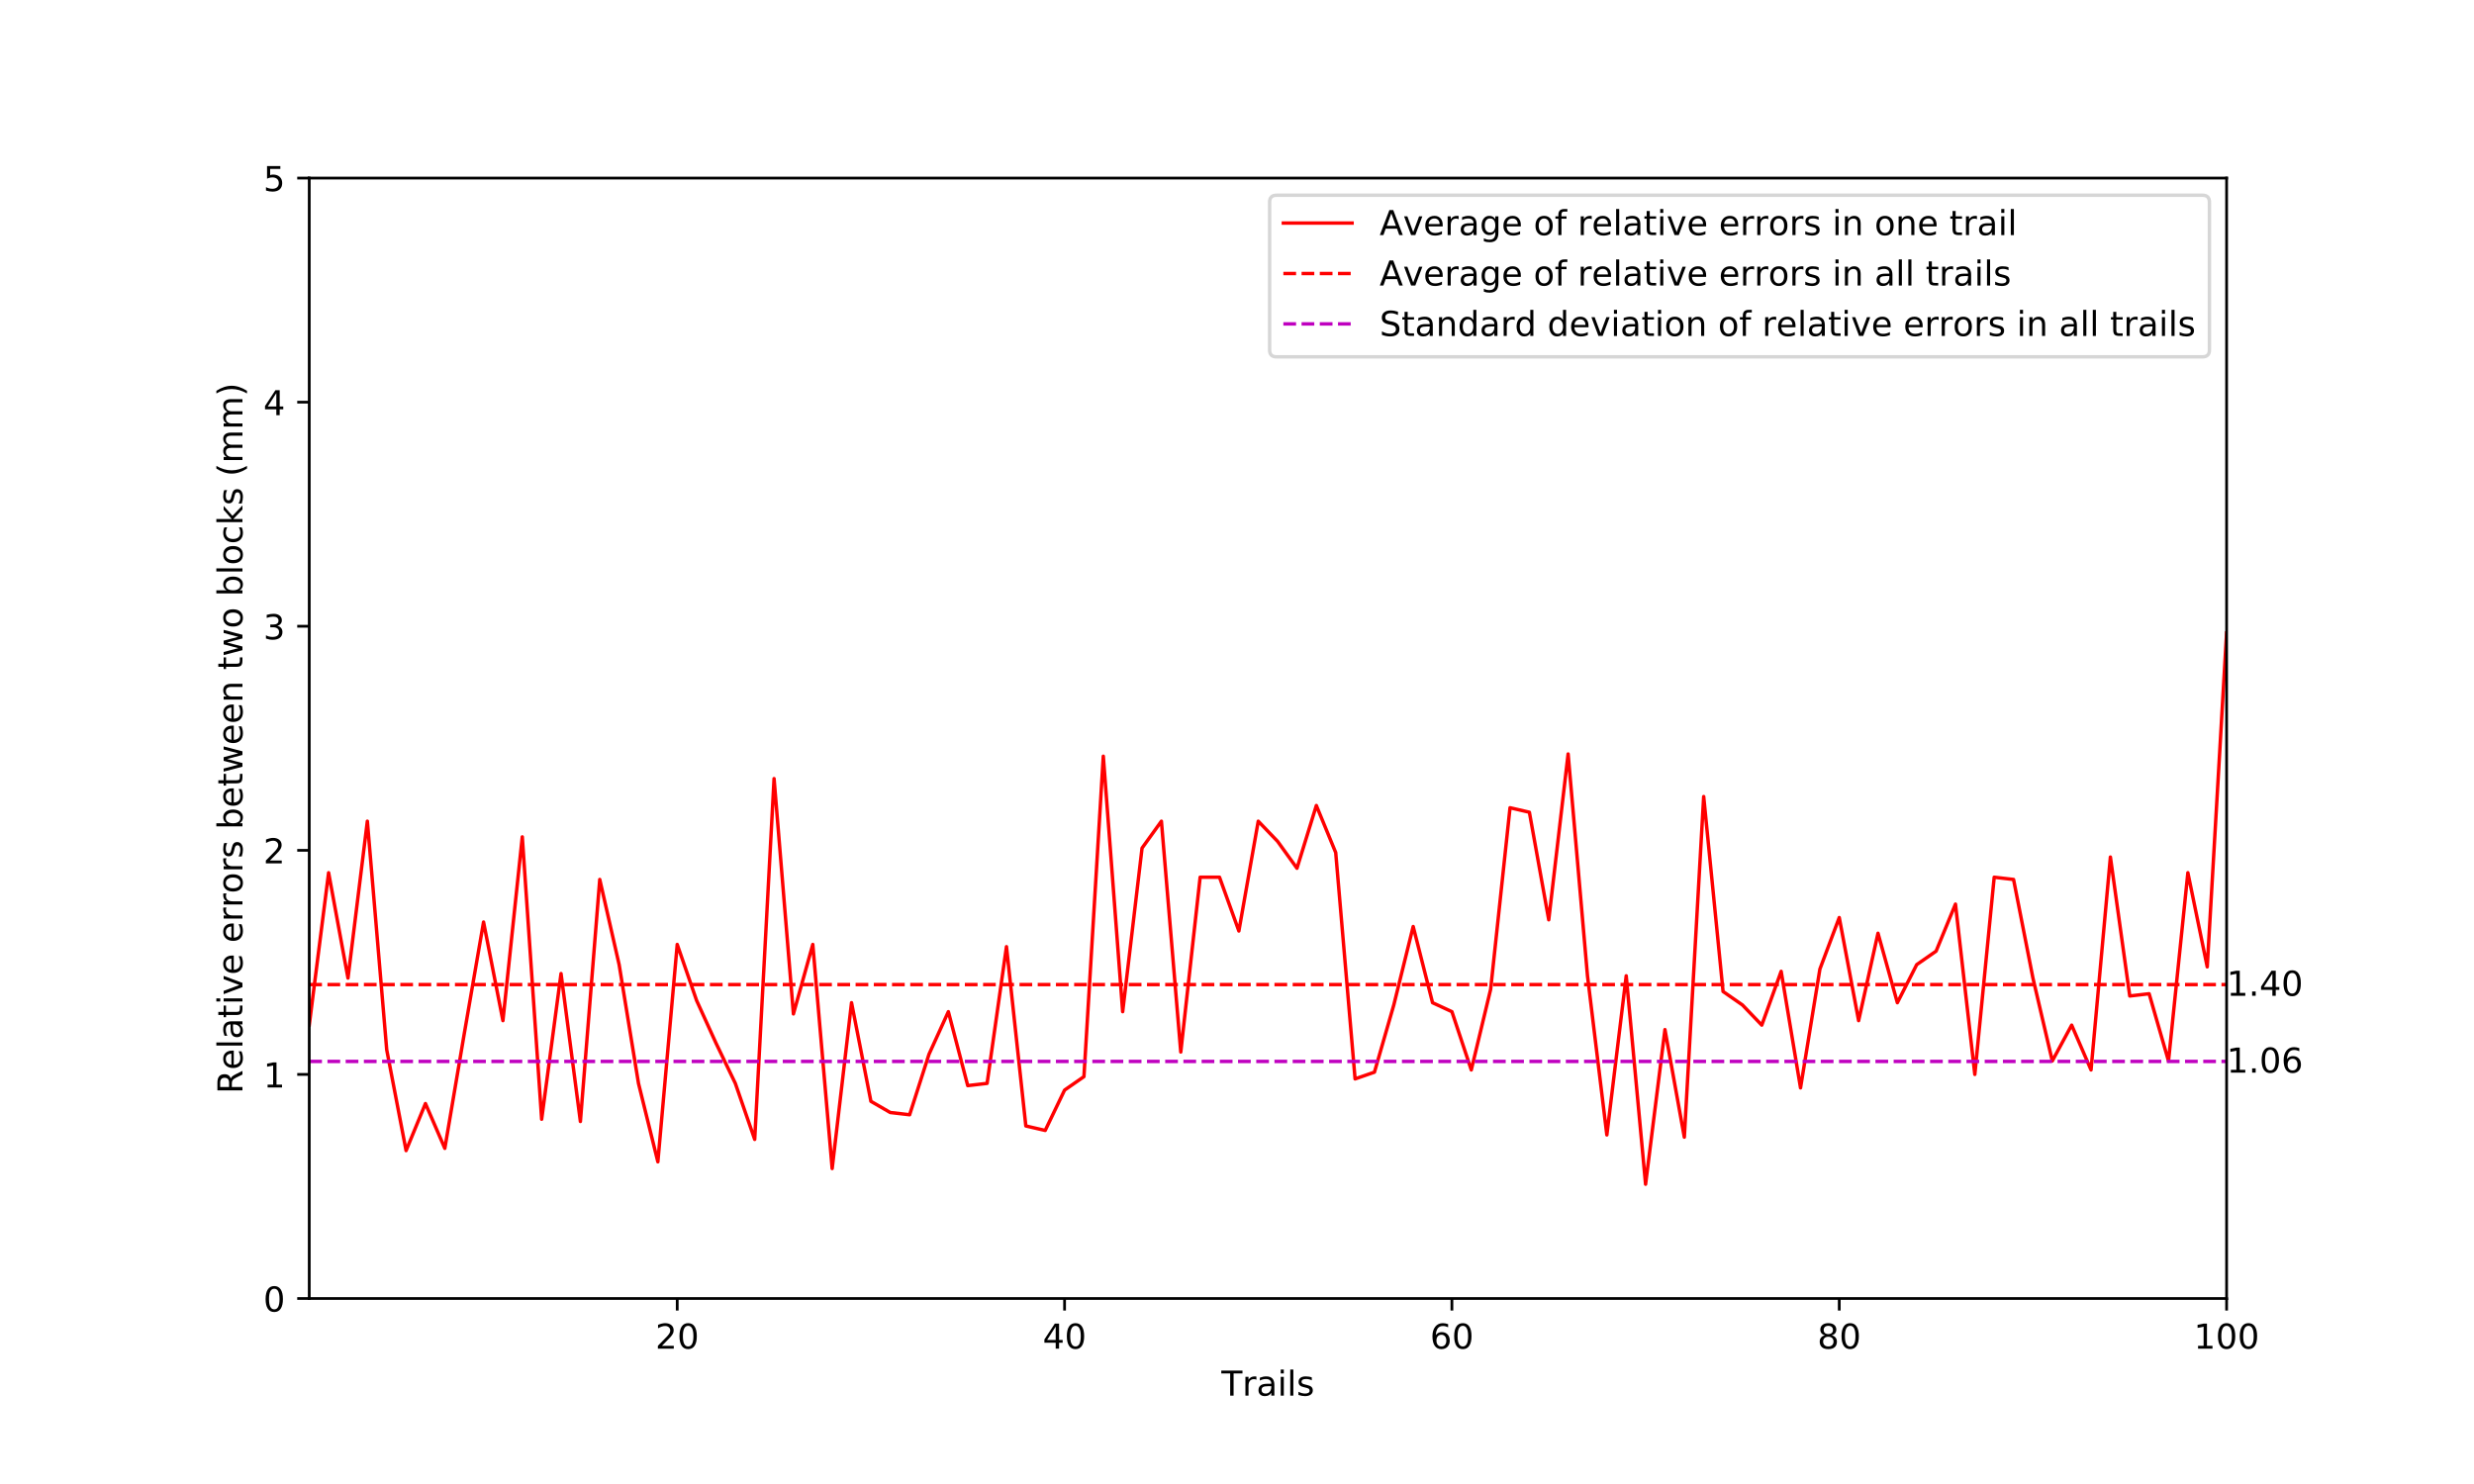<?xml version="1.0" encoding="utf-8" standalone="no"?>
<!DOCTYPE svg PUBLIC "-//W3C//DTD SVG 1.1//EN"
  "http://www.w3.org/Graphics/SVG/1.1/DTD/svg11.dtd">
<!-- Created with matplotlib (http://matplotlib.org/) -->
<svg height="432pt" version="1.1" viewBox="0 0 720 432" width="720pt" xmlns="http://www.w3.org/2000/svg" xmlns:xlink="http://www.w3.org/1999/xlink">
 <defs>
  <style type="text/css">
*{stroke-linecap:butt;stroke-linejoin:round;}
  </style>
 </defs>
 <g id="figure_1">
  <g id="patch_1">
   <path d="M 0 432 
L 720 432 
L 720 0 
L 0 0 
z
" style="fill:#ffffff;"/>
  </g>
  <g id="axes_1">
   <g id="patch_2">
    <path d="M 90 378 
L 648 378 
L 648 51.84 
L 90 51.84 
z
" style="fill:#ffffff;"/>
   </g>
   <g id="matplotlib.axis_1">
    <g id="xtick_1">
     <g id="line2d_1">
      <defs>
       <path d="M 0 0 
L 0 3.5 
" id="m441b9d1a6d" style="stroke:#000000;stroke-width:0.8;"/>
      </defs>
      <g>
       <use style="stroke:#000000;stroke-width:0.8;" x="197.091" xlink:href="#m441b9d1a6d" y="378"/>
      </g>
     </g>
     <g id="text_1">
      <!-- 20 -->
      <defs>
       <path d="M 19.188 8.297 
L 53.609 8.297 
L 53.609 0 
L 7.328 0 
L 7.328 8.297 
Q 12.938 14.109 22.625 23.891 
Q 32.328 33.688 34.812 36.531 
Q 39.547 41.844 41.422 45.531 
Q 43.312 49.219 43.312 52.781 
Q 43.312 58.594 39.234 62.25 
Q 35.156 65.922 28.609 65.922 
Q 23.969 65.922 18.812 64.312 
Q 13.672 62.703 7.812 59.422 
L 7.812 69.391 
Q 13.766 71.781 18.938 73 
Q 24.125 74.219 28.422 74.219 
Q 39.75 74.219 46.484 68.547 
Q 53.219 62.891 53.219 53.422 
Q 53.219 48.922 51.531 44.891 
Q 49.859 40.875 45.406 35.406 
Q 44.188 33.984 37.641 27.219 
Q 31.109 20.453 19.188 8.297 
z
" id="DejaVuSans-32"/>
       <path d="M 31.781 66.406 
Q 24.172 66.406 20.328 58.906 
Q 16.5 51.422 16.5 36.375 
Q 16.5 21.391 20.328 13.891 
Q 24.172 6.391 31.781 6.391 
Q 39.453 6.391 43.281 13.891 
Q 47.125 21.391 47.125 36.375 
Q 47.125 51.422 43.281 58.906 
Q 39.453 66.406 31.781 66.406 
z
M 31.781 74.219 
Q 44.047 74.219 50.516 64.516 
Q 56.984 54.828 56.984 36.375 
Q 56.984 17.969 50.516 8.266 
Q 44.047 -1.422 31.781 -1.422 
Q 19.531 -1.422 13.062 8.266 
Q 6.594 17.969 6.594 36.375 
Q 6.594 54.828 13.062 64.516 
Q 19.531 74.219 31.781 74.219 
z
" id="DejaVuSans-30"/>
      </defs>
      <g transform="translate(190.728 392.598)scale(0.1 -0.1)">
       <use xlink:href="#DejaVuSans-32"/>
       <use x="63.623" xlink:href="#DejaVuSans-30"/>
      </g>
     </g>
    </g>
    <g id="xtick_2">
     <g id="line2d_2">
      <g>
       <use style="stroke:#000000;stroke-width:0.8;" x="309.818" xlink:href="#m441b9d1a6d" y="378"/>
      </g>
     </g>
     <g id="text_2">
      <!-- 40 -->
      <defs>
       <path d="M 37.797 64.312 
L 12.891 25.391 
L 37.797 25.391 
z
M 35.203 72.906 
L 47.609 72.906 
L 47.609 25.391 
L 58.016 25.391 
L 58.016 17.188 
L 47.609 17.188 
L 47.609 0 
L 37.797 0 
L 37.797 17.188 
L 4.891 17.188 
L 4.891 26.703 
z
" id="DejaVuSans-34"/>
      </defs>
      <g transform="translate(303.456 392.598)scale(0.1 -0.1)">
       <use xlink:href="#DejaVuSans-34"/>
       <use x="63.623" xlink:href="#DejaVuSans-30"/>
      </g>
     </g>
    </g>
    <g id="xtick_3">
     <g id="line2d_3">
      <g>
       <use style="stroke:#000000;stroke-width:0.8;" x="422.545" xlink:href="#m441b9d1a6d" y="378"/>
      </g>
     </g>
     <g id="text_3">
      <!-- 60 -->
      <defs>
       <path d="M 33.016 40.375 
Q 26.375 40.375 22.484 35.828 
Q 18.609 31.297 18.609 23.391 
Q 18.609 15.531 22.484 10.953 
Q 26.375 6.391 33.016 6.391 
Q 39.656 6.391 43.531 10.953 
Q 47.406 15.531 47.406 23.391 
Q 47.406 31.297 43.531 35.828 
Q 39.656 40.375 33.016 40.375 
z
M 52.594 71.297 
L 52.594 62.312 
Q 48.875 64.062 45.094 64.984 
Q 41.312 65.922 37.594 65.922 
Q 27.828 65.922 22.672 59.328 
Q 17.531 52.734 16.797 39.406 
Q 19.672 43.656 24.016 45.922 
Q 28.375 48.188 33.594 48.188 
Q 44.578 48.188 50.953 41.516 
Q 57.328 34.859 57.328 23.391 
Q 57.328 12.156 50.688 5.359 
Q 44.047 -1.422 33.016 -1.422 
Q 20.359 -1.422 13.672 8.266 
Q 6.984 17.969 6.984 36.375 
Q 6.984 53.656 15.188 63.938 
Q 23.391 74.219 37.203 74.219 
Q 40.922 74.219 44.703 73.484 
Q 48.484 72.75 52.594 71.297 
z
" id="DejaVuSans-36"/>
      </defs>
      <g transform="translate(416.183 392.598)scale(0.1 -0.1)">
       <use xlink:href="#DejaVuSans-36"/>
       <use x="63.623" xlink:href="#DejaVuSans-30"/>
      </g>
     </g>
    </g>
    <g id="xtick_4">
     <g id="line2d_4">
      <g>
       <use style="stroke:#000000;stroke-width:0.8;" x="535.273" xlink:href="#m441b9d1a6d" y="378"/>
      </g>
     </g>
     <g id="text_4">
      <!-- 80 -->
      <defs>
       <path d="M 31.781 34.625 
Q 24.75 34.625 20.719 30.859 
Q 16.703 27.094 16.703 20.516 
Q 16.703 13.922 20.719 10.156 
Q 24.75 6.391 31.781 6.391 
Q 38.812 6.391 42.859 10.172 
Q 46.922 13.969 46.922 20.516 
Q 46.922 27.094 42.891 30.859 
Q 38.875 34.625 31.781 34.625 
z
M 21.922 38.812 
Q 15.578 40.375 12.031 44.719 
Q 8.5 49.078 8.5 55.328 
Q 8.5 64.062 14.719 69.141 
Q 20.953 74.219 31.781 74.219 
Q 42.672 74.219 48.875 69.141 
Q 55.078 64.062 55.078 55.328 
Q 55.078 49.078 51.531 44.719 
Q 48 40.375 41.703 38.812 
Q 48.828 37.156 52.797 32.312 
Q 56.781 27.484 56.781 20.516 
Q 56.781 9.906 50.312 4.234 
Q 43.844 -1.422 31.781 -1.422 
Q 19.734 -1.422 13.25 4.234 
Q 6.781 9.906 6.781 20.516 
Q 6.781 27.484 10.781 32.312 
Q 14.797 37.156 21.922 38.812 
z
M 18.312 54.391 
Q 18.312 48.734 21.844 45.562 
Q 25.391 42.391 31.781 42.391 
Q 38.141 42.391 41.719 45.562 
Q 45.312 48.734 45.312 54.391 
Q 45.312 60.062 41.719 63.234 
Q 38.141 66.406 31.781 66.406 
Q 25.391 66.406 21.844 63.234 
Q 18.312 60.062 18.312 54.391 
z
" id="DejaVuSans-38"/>
      </defs>
      <g transform="translate(528.91 392.598)scale(0.1 -0.1)">
       <use xlink:href="#DejaVuSans-38"/>
       <use x="63.623" xlink:href="#DejaVuSans-30"/>
      </g>
     </g>
    </g>
    <g id="xtick_5">
     <g id="line2d_5">
      <g>
       <use style="stroke:#000000;stroke-width:0.8;" x="648" xlink:href="#m441b9d1a6d" y="378"/>
      </g>
     </g>
     <g id="text_5">
      <!-- 100 -->
      <defs>
       <path d="M 12.406 8.297 
L 28.516 8.297 
L 28.516 63.922 
L 10.984 60.406 
L 10.984 69.391 
L 28.422 72.906 
L 38.281 72.906 
L 38.281 8.297 
L 54.391 8.297 
L 54.391 0 
L 12.406 0 
z
" id="DejaVuSans-31"/>
      </defs>
      <g transform="translate(638.456 392.598)scale(0.1 -0.1)">
       <use xlink:href="#DejaVuSans-31"/>
       <use x="63.623" xlink:href="#DejaVuSans-30"/>
       <use x="127.246" xlink:href="#DejaVuSans-30"/>
      </g>
     </g>
    </g>
    <g id="text_6">
     <!-- Trails -->
     <defs>
      <path d="M -0.297 72.906 
L 61.375 72.906 
L 61.375 64.594 
L 35.5 64.594 
L 35.5 0 
L 25.594 0 
L 25.594 64.594 
L -0.297 64.594 
z
" id="DejaVuSans-54"/>
      <path d="M 41.109 46.297 
Q 39.594 47.172 37.812 47.578 
Q 36.031 48 33.891 48 
Q 26.266 48 22.188 43.047 
Q 18.109 38.094 18.109 28.812 
L 18.109 0 
L 9.078 0 
L 9.078 54.688 
L 18.109 54.688 
L 18.109 46.188 
Q 20.953 51.172 25.484 53.578 
Q 30.031 56 36.531 56 
Q 37.453 56 38.578 55.875 
Q 39.703 55.766 41.062 55.516 
z
" id="DejaVuSans-72"/>
      <path d="M 34.281 27.484 
Q 23.391 27.484 19.188 25 
Q 14.984 22.516 14.984 16.5 
Q 14.984 11.719 18.141 8.906 
Q 21.297 6.109 26.703 6.109 
Q 34.188 6.109 38.703 11.406 
Q 43.219 16.703 43.219 25.484 
L 43.219 27.484 
z
M 52.203 31.203 
L 52.203 0 
L 43.219 0 
L 43.219 8.297 
Q 40.141 3.328 35.547 0.953 
Q 30.953 -1.422 24.312 -1.422 
Q 15.922 -1.422 10.953 3.297 
Q 6 8.016 6 15.922 
Q 6 25.141 12.172 29.828 
Q 18.359 34.516 30.609 34.516 
L 43.219 34.516 
L 43.219 35.406 
Q 43.219 41.609 39.141 45 
Q 35.062 48.391 27.688 48.391 
Q 23 48.391 18.547 47.266 
Q 14.109 46.141 10.016 43.891 
L 10.016 52.203 
Q 14.938 54.109 19.578 55.047 
Q 24.219 56 28.609 56 
Q 40.484 56 46.344 49.844 
Q 52.203 43.703 52.203 31.203 
z
" id="DejaVuSans-61"/>
      <path d="M 9.422 54.688 
L 18.406 54.688 
L 18.406 0 
L 9.422 0 
z
M 9.422 75.984 
L 18.406 75.984 
L 18.406 64.594 
L 9.422 64.594 
z
" id="DejaVuSans-69"/>
      <path d="M 9.422 75.984 
L 18.406 75.984 
L 18.406 0 
L 9.422 0 
z
" id="DejaVuSans-6c"/>
      <path d="M 44.281 53.078 
L 44.281 44.578 
Q 40.484 46.531 36.375 47.5 
Q 32.281 48.484 27.875 48.484 
Q 21.188 48.484 17.844 46.438 
Q 14.5 44.391 14.5 40.281 
Q 14.5 37.156 16.891 35.375 
Q 19.281 33.594 26.516 31.984 
L 29.594 31.297 
Q 39.156 29.25 43.188 25.516 
Q 47.219 21.781 47.219 15.094 
Q 47.219 7.469 41.188 3.016 
Q 35.156 -1.422 24.609 -1.422 
Q 20.219 -1.422 15.453 -0.562 
Q 10.688 0.297 5.422 2 
L 5.422 11.281 
Q 10.406 8.688 15.234 7.391 
Q 20.062 6.109 24.812 6.109 
Q 31.156 6.109 34.562 8.281 
Q 37.984 10.453 37.984 14.406 
Q 37.984 18.062 35.516 20.016 
Q 33.062 21.969 24.703 23.781 
L 21.578 24.516 
Q 13.234 26.266 9.516 29.906 
Q 5.812 33.547 5.812 39.891 
Q 5.812 47.609 11.281 51.797 
Q 16.75 56 26.812 56 
Q 31.781 56 36.172 55.266 
Q 40.578 54.547 44.281 53.078 
z
" id="DejaVuSans-73"/>
     </defs>
     <g transform="translate(355.455 406.277)scale(0.1 -0.1)">
      <use xlink:href="#DejaVuSans-54"/>
      <use x="60.865" xlink:href="#DejaVuSans-72"/>
      <use x="101.979" xlink:href="#DejaVuSans-61"/>
      <use x="163.258" xlink:href="#DejaVuSans-69"/>
      <use x="191.041" xlink:href="#DejaVuSans-6c"/>
      <use x="218.824" xlink:href="#DejaVuSans-73"/>
     </g>
    </g>
   </g>
   <g id="matplotlib.axis_2">
    <g id="ytick_1">
     <g id="line2d_6">
      <defs>
       <path d="M 0 0 
L -3.5 0 
" id="mdc36509c53" style="stroke:#000000;stroke-width:0.8;"/>
      </defs>
      <g>
       <use style="stroke:#000000;stroke-width:0.8;" x="90" xlink:href="#mdc36509c53" y="378"/>
      </g>
     </g>
     <g id="text_7">
      <!-- 0 -->
      <g transform="translate(76.638 381.799)scale(0.1 -0.1)">
       <use xlink:href="#DejaVuSans-30"/>
      </g>
     </g>
    </g>
    <g id="ytick_2">
     <g id="line2d_7">
      <g>
       <use style="stroke:#000000;stroke-width:0.8;" x="90" xlink:href="#mdc36509c53" y="312.768"/>
      </g>
     </g>
     <g id="text_8">
      <!-- 1 -->
      <g transform="translate(76.638 316.567)scale(0.1 -0.1)">
       <use xlink:href="#DejaVuSans-31"/>
      </g>
     </g>
    </g>
    <g id="ytick_3">
     <g id="line2d_8">
      <g>
       <use style="stroke:#000000;stroke-width:0.8;" x="90" xlink:href="#mdc36509c53" y="247.536"/>
      </g>
     </g>
     <g id="text_9">
      <!-- 2 -->
      <g transform="translate(76.638 251.335)scale(0.1 -0.1)">
       <use xlink:href="#DejaVuSans-32"/>
      </g>
     </g>
    </g>
    <g id="ytick_4">
     <g id="line2d_9">
      <g>
       <use style="stroke:#000000;stroke-width:0.8;" x="90" xlink:href="#mdc36509c53" y="182.304"/>
      </g>
     </g>
     <g id="text_10">
      <!-- 3 -->
      <defs>
       <path d="M 40.578 39.312 
Q 47.656 37.797 51.625 33 
Q 55.609 28.219 55.609 21.188 
Q 55.609 10.406 48.188 4.484 
Q 40.766 -1.422 27.094 -1.422 
Q 22.516 -1.422 17.656 -0.516 
Q 12.797 0.391 7.625 2.203 
L 7.625 11.719 
Q 11.719 9.328 16.594 8.109 
Q 21.484 6.891 26.812 6.891 
Q 36.078 6.891 40.938 10.547 
Q 45.797 14.203 45.797 21.188 
Q 45.797 27.641 41.281 31.266 
Q 36.766 34.906 28.719 34.906 
L 20.219 34.906 
L 20.219 43.016 
L 29.109 43.016 
Q 36.375 43.016 40.234 45.922 
Q 44.094 48.828 44.094 54.297 
Q 44.094 59.906 40.109 62.906 
Q 36.141 65.922 28.719 65.922 
Q 24.656 65.922 20.016 65.031 
Q 15.375 64.156 9.812 62.312 
L 9.812 71.094 
Q 15.438 72.656 20.344 73.438 
Q 25.25 74.219 29.594 74.219 
Q 40.828 74.219 47.359 69.109 
Q 53.906 64.016 53.906 55.328 
Q 53.906 49.266 50.438 45.094 
Q 46.969 40.922 40.578 39.312 
z
" id="DejaVuSans-33"/>
      </defs>
      <g transform="translate(76.638 186.103)scale(0.1 -0.1)">
       <use xlink:href="#DejaVuSans-33"/>
      </g>
     </g>
    </g>
    <g id="ytick_5">
     <g id="line2d_10">
      <g>
       <use style="stroke:#000000;stroke-width:0.8;" x="90" xlink:href="#mdc36509c53" y="117.072"/>
      </g>
     </g>
     <g id="text_11">
      <!-- 4 -->
      <g transform="translate(76.638 120.871)scale(0.1 -0.1)">
       <use xlink:href="#DejaVuSans-34"/>
      </g>
     </g>
    </g>
    <g id="ytick_6">
     <g id="line2d_11">
      <g>
       <use style="stroke:#000000;stroke-width:0.8;" x="90" xlink:href="#mdc36509c53" y="51.84"/>
      </g>
     </g>
     <g id="text_12">
      <!-- 5 -->
      <defs>
       <path d="M 10.797 72.906 
L 49.516 72.906 
L 49.516 64.594 
L 19.828 64.594 
L 19.828 46.734 
Q 21.969 47.469 24.109 47.828 
Q 26.266 48.188 28.422 48.188 
Q 40.625 48.188 47.75 41.5 
Q 54.891 34.812 54.891 23.391 
Q 54.891 11.625 47.562 5.094 
Q 40.234 -1.422 26.906 -1.422 
Q 22.312 -1.422 17.547 -0.641 
Q 12.797 0.141 7.719 1.703 
L 7.719 11.625 
Q 12.109 9.234 16.797 8.062 
Q 21.484 6.891 26.703 6.891 
Q 35.156 6.891 40.078 11.328 
Q 45.016 15.766 45.016 23.391 
Q 45.016 31 40.078 35.438 
Q 35.156 39.891 26.703 39.891 
Q 22.75 39.891 18.812 39.016 
Q 14.891 38.141 10.797 36.281 
z
" id="DejaVuSans-35"/>
      </defs>
      <g transform="translate(76.638 55.639)scale(0.1 -0.1)">
       <use xlink:href="#DejaVuSans-35"/>
      </g>
     </g>
    </g>
    <g id="text_13">
     <!-- Relative errors between two blocks (mm) -->
     <defs>
      <path d="M 44.391 34.188 
Q 47.562 33.109 50.562 29.594 
Q 53.562 26.078 56.594 19.922 
L 66.609 0 
L 56 0 
L 46.688 18.703 
Q 43.062 26.031 39.672 28.422 
Q 36.281 30.812 30.422 30.812 
L 19.672 30.812 
L 19.672 0 
L 9.812 0 
L 9.812 72.906 
L 32.078 72.906 
Q 44.578 72.906 50.734 67.672 
Q 56.891 62.453 56.891 51.906 
Q 56.891 45.016 53.688 40.469 
Q 50.484 35.938 44.391 34.188 
z
M 19.672 64.797 
L 19.672 38.922 
L 32.078 38.922 
Q 39.203 38.922 42.844 42.219 
Q 46.484 45.516 46.484 51.906 
Q 46.484 58.297 42.844 61.547 
Q 39.203 64.797 32.078 64.797 
z
" id="DejaVuSans-52"/>
      <path d="M 56.203 29.594 
L 56.203 25.203 
L 14.891 25.203 
Q 15.484 15.922 20.484 11.062 
Q 25.484 6.203 34.422 6.203 
Q 39.594 6.203 44.453 7.469 
Q 49.312 8.734 54.109 11.281 
L 54.109 2.781 
Q 49.266 0.734 44.188 -0.344 
Q 39.109 -1.422 33.891 -1.422 
Q 20.797 -1.422 13.156 6.188 
Q 5.516 13.812 5.516 26.812 
Q 5.516 40.234 12.766 48.109 
Q 20.016 56 32.328 56 
Q 43.359 56 49.781 48.891 
Q 56.203 41.797 56.203 29.594 
z
M 47.219 32.234 
Q 47.125 39.594 43.094 43.984 
Q 39.062 48.391 32.422 48.391 
Q 24.906 48.391 20.391 44.141 
Q 15.875 39.891 15.188 32.172 
z
" id="DejaVuSans-65"/>
      <path d="M 18.312 70.219 
L 18.312 54.688 
L 36.812 54.688 
L 36.812 47.703 
L 18.312 47.703 
L 18.312 18.016 
Q 18.312 11.328 20.141 9.422 
Q 21.969 7.516 27.594 7.516 
L 36.812 7.516 
L 36.812 0 
L 27.594 0 
Q 17.188 0 13.234 3.875 
Q 9.281 7.766 9.281 18.016 
L 9.281 47.703 
L 2.688 47.703 
L 2.688 54.688 
L 9.281 54.688 
L 9.281 70.219 
z
" id="DejaVuSans-74"/>
      <path d="M 2.984 54.688 
L 12.5 54.688 
L 29.594 8.797 
L 46.688 54.688 
L 56.203 54.688 
L 35.688 0 
L 23.484 0 
z
" id="DejaVuSans-76"/>
      <path id="DejaVuSans-20"/>
      <path d="M 30.609 48.391 
Q 23.391 48.391 19.188 42.75 
Q 14.984 37.109 14.984 27.297 
Q 14.984 17.484 19.156 11.844 
Q 23.344 6.203 30.609 6.203 
Q 37.797 6.203 41.984 11.859 
Q 46.188 17.531 46.188 27.297 
Q 46.188 37.016 41.984 42.703 
Q 37.797 48.391 30.609 48.391 
z
M 30.609 56 
Q 42.328 56 49.016 48.375 
Q 55.719 40.766 55.719 27.297 
Q 55.719 13.875 49.016 6.219 
Q 42.328 -1.422 30.609 -1.422 
Q 18.844 -1.422 12.172 6.219 
Q 5.516 13.875 5.516 27.297 
Q 5.516 40.766 12.172 48.375 
Q 18.844 56 30.609 56 
z
" id="DejaVuSans-6f"/>
      <path d="M 48.688 27.297 
Q 48.688 37.203 44.609 42.844 
Q 40.531 48.484 33.406 48.484 
Q 26.266 48.484 22.188 42.844 
Q 18.109 37.203 18.109 27.297 
Q 18.109 17.391 22.188 11.75 
Q 26.266 6.109 33.406 6.109 
Q 40.531 6.109 44.609 11.75 
Q 48.688 17.391 48.688 27.297 
z
M 18.109 46.391 
Q 20.953 51.266 25.266 53.625 
Q 29.594 56 35.594 56 
Q 45.562 56 51.781 48.094 
Q 58.016 40.188 58.016 27.297 
Q 58.016 14.406 51.781 6.484 
Q 45.562 -1.422 35.594 -1.422 
Q 29.594 -1.422 25.266 0.953 
Q 20.953 3.328 18.109 8.203 
L 18.109 0 
L 9.078 0 
L 9.078 75.984 
L 18.109 75.984 
z
" id="DejaVuSans-62"/>
      <path d="M 4.203 54.688 
L 13.188 54.688 
L 24.422 12.016 
L 35.594 54.688 
L 46.188 54.688 
L 57.422 12.016 
L 68.609 54.688 
L 77.594 54.688 
L 63.281 0 
L 52.688 0 
L 40.922 44.828 
L 29.109 0 
L 18.5 0 
z
" id="DejaVuSans-77"/>
      <path d="M 54.891 33.016 
L 54.891 0 
L 45.906 0 
L 45.906 32.719 
Q 45.906 40.484 42.875 44.328 
Q 39.844 48.188 33.797 48.188 
Q 26.516 48.188 22.312 43.547 
Q 18.109 38.922 18.109 30.906 
L 18.109 0 
L 9.078 0 
L 9.078 54.688 
L 18.109 54.688 
L 18.109 46.188 
Q 21.344 51.125 25.703 53.562 
Q 30.078 56 35.797 56 
Q 45.219 56 50.047 50.172 
Q 54.891 44.344 54.891 33.016 
z
" id="DejaVuSans-6e"/>
      <path d="M 48.781 52.594 
L 48.781 44.188 
Q 44.969 46.297 41.141 47.344 
Q 37.312 48.391 33.406 48.391 
Q 24.656 48.391 19.812 42.844 
Q 14.984 37.312 14.984 27.297 
Q 14.984 17.281 19.812 11.734 
Q 24.656 6.203 33.406 6.203 
Q 37.312 6.203 41.141 7.25 
Q 44.969 8.297 48.781 10.406 
L 48.781 2.094 
Q 45.016 0.344 40.984 -0.531 
Q 36.969 -1.422 32.422 -1.422 
Q 20.062 -1.422 12.781 6.344 
Q 5.516 14.109 5.516 27.297 
Q 5.516 40.672 12.859 48.328 
Q 20.219 56 33.016 56 
Q 37.156 56 41.109 55.141 
Q 45.062 54.297 48.781 52.594 
z
" id="DejaVuSans-63"/>
      <path d="M 9.078 75.984 
L 18.109 75.984 
L 18.109 31.109 
L 44.922 54.688 
L 56.391 54.688 
L 27.391 29.109 
L 57.625 0 
L 45.906 0 
L 18.109 26.703 
L 18.109 0 
L 9.078 0 
z
" id="DejaVuSans-6b"/>
      <path d="M 31 75.875 
Q 24.469 64.656 21.281 53.656 
Q 18.109 42.672 18.109 31.391 
Q 18.109 20.125 21.312 9.062 
Q 24.516 -2 31 -13.188 
L 23.188 -13.188 
Q 15.875 -1.703 12.234 9.375 
Q 8.594 20.453 8.594 31.391 
Q 8.594 42.281 12.203 53.312 
Q 15.828 64.359 23.188 75.875 
z
" id="DejaVuSans-28"/>
      <path d="M 52 44.188 
Q 55.375 50.25 60.062 53.125 
Q 64.75 56 71.094 56 
Q 79.641 56 84.281 50.016 
Q 88.922 44.047 88.922 33.016 
L 88.922 0 
L 79.891 0 
L 79.891 32.719 
Q 79.891 40.578 77.094 44.375 
Q 74.312 48.188 68.609 48.188 
Q 61.625 48.188 57.562 43.547 
Q 53.516 38.922 53.516 30.906 
L 53.516 0 
L 44.484 0 
L 44.484 32.719 
Q 44.484 40.625 41.703 44.406 
Q 38.922 48.188 33.109 48.188 
Q 26.219 48.188 22.156 43.531 
Q 18.109 38.875 18.109 30.906 
L 18.109 0 
L 9.078 0 
L 9.078 54.688 
L 18.109 54.688 
L 18.109 46.188 
Q 21.188 51.219 25.484 53.609 
Q 29.781 56 35.688 56 
Q 41.656 56 45.828 52.969 
Q 50 49.953 52 44.188 
z
" id="DejaVuSans-6d"/>
      <path d="M 8.016 75.875 
L 15.828 75.875 
Q 23.141 64.359 26.781 53.312 
Q 30.422 42.281 30.422 31.391 
Q 30.422 20.453 26.781 9.375 
Q 23.141 -1.703 15.828 -13.188 
L 8.016 -13.188 
Q 14.5 -2 17.703 9.062 
Q 20.906 20.125 20.906 31.391 
Q 20.906 42.672 17.703 53.656 
Q 14.5 64.656 8.016 75.875 
z
" id="DejaVuSans-29"/>
     </defs>
     <g transform="translate(70.558 318.4)rotate(-90)scale(0.1 -0.1)">
      <use xlink:href="#DejaVuSans-52"/>
      <use x="69.42" xlink:href="#DejaVuSans-65"/>
      <use x="130.943" xlink:href="#DejaVuSans-6c"/>
      <use x="158.727" xlink:href="#DejaVuSans-61"/>
      <use x="220.006" xlink:href="#DejaVuSans-74"/>
      <use x="259.215" xlink:href="#DejaVuSans-69"/>
      <use x="286.998" xlink:href="#DejaVuSans-76"/>
      <use x="346.178" xlink:href="#DejaVuSans-65"/>
      <use x="407.701" xlink:href="#DejaVuSans-20"/>
      <use x="439.488" xlink:href="#DejaVuSans-65"/>
      <use x="501.012" xlink:href="#DejaVuSans-72"/>
      <use x="542.109" xlink:href="#DejaVuSans-72"/>
      <use x="583.191" xlink:href="#DejaVuSans-6f"/>
      <use x="644.373" xlink:href="#DejaVuSans-72"/>
      <use x="685.486" xlink:href="#DejaVuSans-73"/>
      <use x="737.586" xlink:href="#DejaVuSans-20"/>
      <use x="769.373" xlink:href="#DejaVuSans-62"/>
      <use x="832.85" xlink:href="#DejaVuSans-65"/>
      <use x="894.373" xlink:href="#DejaVuSans-74"/>
      <use x="933.582" xlink:href="#DejaVuSans-77"/>
      <use x="1015.369" xlink:href="#DejaVuSans-65"/>
      <use x="1076.893" xlink:href="#DejaVuSans-65"/>
      <use x="1138.416" xlink:href="#DejaVuSans-6e"/>
      <use x="1201.795" xlink:href="#DejaVuSans-20"/>
      <use x="1233.582" xlink:href="#DejaVuSans-74"/>
      <use x="1272.791" xlink:href="#DejaVuSans-77"/>
      <use x="1354.578" xlink:href="#DejaVuSans-6f"/>
      <use x="1415.76" xlink:href="#DejaVuSans-20"/>
      <use x="1447.547" xlink:href="#DejaVuSans-62"/>
      <use x="1511.023" xlink:href="#DejaVuSans-6c"/>
      <use x="1538.807" xlink:href="#DejaVuSans-6f"/>
      <use x="1599.988" xlink:href="#DejaVuSans-63"/>
      <use x="1654.969" xlink:href="#DejaVuSans-6b"/>
      <use x="1712.879" xlink:href="#DejaVuSans-73"/>
      <use x="1764.979" xlink:href="#DejaVuSans-20"/>
      <use x="1796.766" xlink:href="#DejaVuSans-28"/>
      <use x="1835.779" xlink:href="#DejaVuSans-6d"/>
      <use x="1933.191" xlink:href="#DejaVuSans-6d"/>
      <use x="2030.604" xlink:href="#DejaVuSans-29"/>
     </g>
    </g>
   </g>
   <g id="line2d_12">
    <path clip-path="url(#p9a65c777fe)" d="M 90 298.417 
L 95.636 254.059 
L 101.273 284.718 
L 106.909 239.056 
L 112.545 305.592 
L 118.182 334.947 
L 123.818 321.248 
L 129.455 334.295 
L 135.091 301.026 
L 140.727 268.41 
L 146.364 297.112 
L 152 243.622 
L 157.636 325.814 
L 163.273 283.414 
L 168.909 326.467 
L 174.545 256.016 
L 180.182 280.804 
L 185.818 315.377 
L 191.455 338.208 
L 197.091 274.933 
L 202.727 291.241 
L 208.364 303.636 
L 214 315.377 
L 219.636 331.685 
L 225.273 226.662 
L 230.909 295.155 
L 236.545 274.933 
L 242.182 340.165 
L 247.818 291.894 
L 253.455 320.596 
L 259.091 323.857 
L 264.727 324.51 
L 270.364 306.897 
L 276 294.503 
L 281.636 316.03 
L 287.273 315.377 
L 292.909 275.586 
L 298.545 327.771 
L 304.182 329.076 
L 309.818 317.334 
L 315.455 313.42 
L 321.091 220.139 
L 326.727 294.503 
L 332.364 246.884 
L 338 239.056 
L 343.636 306.245 
L 349.273 255.364 
L 354.909 255.364 
L 360.545 271.02 
L 366.182 239.056 
L 371.818 244.927 
L 377.455 252.755 
L 383.091 234.49 
L 388.727 248.188 
L 394.364 314.073 
L 400 312.116 
L 405.636 292.546 
L 411.273 269.715 
L 416.909 291.894 
L 422.545 294.503 
L 428.182 311.463 
L 433.818 287.98 
L 439.455 235.142 
L 445.091 236.447 
L 450.727 267.758 
L 456.364 219.486 
L 462 284.066 
L 467.636 330.381 
L 473.273 284.066 
L 478.909 344.732 
L 484.545 299.722 
L 490.182 331.033 
L 495.818 231.88 
L 501.455 288.632 
L 507.091 292.546 
L 512.727 298.417 
L 518.364 282.761 
L 524 316.682 
L 529.636 282.109 
L 535.273 267.106 
L 540.909 297.112 
L 546.545 271.672 
L 552.182 291.894 
L 557.818 280.804 
L 563.455 276.89 
L 569.091 263.192 
L 574.727 312.768 
L 580.364 255.364 
L 586 256.016 
L 591.636 284.718 
L 597.273 308.854 
L 602.909 298.417 
L 608.545 311.463 
L 614.182 249.493 
L 619.818 289.937 
L 625.455 289.284 
L 631.091 308.854 
L 636.727 254.059 
L 642.364 281.457 
L 648 184.261 
" style="fill:none;stroke:#ff0000;stroke-linecap:square;"/>
   </g>
   <g id="line2d_13">
    <path clip-path="url(#p9a65c777fe)" d="M 90 286.61 
L 95.636 286.61 
L 101.273 286.61 
L 106.909 286.61 
L 112.545 286.61 
L 118.182 286.61 
L 123.818 286.61 
L 129.455 286.61 
L 135.091 286.61 
L 140.727 286.61 
L 146.364 286.61 
L 152 286.61 
L 157.636 286.61 
L 163.273 286.61 
L 168.909 286.61 
L 174.545 286.61 
L 180.182 286.61 
L 185.818 286.61 
L 191.455 286.61 
L 197.091 286.61 
L 202.727 286.61 
L 208.364 286.61 
L 214 286.61 
L 219.636 286.61 
L 225.273 286.61 
L 230.909 286.61 
L 236.545 286.61 
L 242.182 286.61 
L 247.818 286.61 
L 253.455 286.61 
L 259.091 286.61 
L 264.727 286.61 
L 270.364 286.61 
L 276 286.61 
L 281.636 286.61 
L 287.273 286.61 
L 292.909 286.61 
L 298.545 286.61 
L 304.182 286.61 
L 309.818 286.61 
L 315.455 286.61 
L 321.091 286.61 
L 326.727 286.61 
L 332.364 286.61 
L 338 286.61 
L 343.636 286.61 
L 349.273 286.61 
L 354.909 286.61 
L 360.545 286.61 
L 366.182 286.61 
L 371.818 286.61 
L 377.455 286.61 
L 383.091 286.61 
L 388.727 286.61 
L 394.364 286.61 
L 400 286.61 
L 405.636 286.61 
L 411.273 286.61 
L 416.909 286.61 
L 422.545 286.61 
L 428.182 286.61 
L 433.818 286.61 
L 439.455 286.61 
L 445.091 286.61 
L 450.727 286.61 
L 456.364 286.61 
L 462 286.61 
L 467.636 286.61 
L 473.273 286.61 
L 478.909 286.61 
L 484.545 286.61 
L 490.182 286.61 
L 495.818 286.61 
L 501.455 286.61 
L 507.091 286.61 
L 512.727 286.61 
L 518.364 286.61 
L 524 286.61 
L 529.636 286.61 
L 535.273 286.61 
L 540.909 286.61 
L 546.545 286.61 
L 552.182 286.61 
L 557.818 286.61 
L 563.455 286.61 
L 569.091 286.61 
L 574.727 286.61 
L 580.364 286.61 
L 586 286.61 
L 591.636 286.61 
L 597.273 286.61 
L 602.909 286.61 
L 608.545 286.61 
L 614.182 286.61 
L 619.818 286.61 
L 625.455 286.61 
L 631.091 286.61 
L 636.727 286.61 
L 642.364 286.61 
L 648 286.61 
" style="fill:none;stroke:#ff0000;stroke-dasharray:3.7,1.6;stroke-dashoffset:0;"/>
   </g>
   <g id="line2d_14">
    <path clip-path="url(#p9a65c777fe)" d="M 90 308.987 
L 95.636 308.987 
L 101.273 308.987 
L 106.909 308.987 
L 112.545 308.987 
L 118.182 308.987 
L 123.818 308.987 
L 129.455 308.987 
L 135.091 308.987 
L 140.727 308.987 
L 146.364 308.987 
L 152 308.987 
L 157.636 308.987 
L 163.273 308.987 
L 168.909 308.987 
L 174.545 308.987 
L 180.182 308.987 
L 185.818 308.987 
L 191.455 308.987 
L 197.091 308.987 
L 202.727 308.987 
L 208.364 308.987 
L 214 308.987 
L 219.636 308.987 
L 225.273 308.987 
L 230.909 308.987 
L 236.545 308.987 
L 242.182 308.987 
L 247.818 308.987 
L 253.455 308.987 
L 259.091 308.987 
L 264.727 308.987 
L 270.364 308.987 
L 276 308.987 
L 281.636 308.987 
L 287.273 308.987 
L 292.909 308.987 
L 298.545 308.987 
L 304.182 308.987 
L 309.818 308.987 
L 315.455 308.987 
L 321.091 308.987 
L 326.727 308.987 
L 332.364 308.987 
L 338 308.987 
L 343.636 308.987 
L 349.273 308.987 
L 354.909 308.987 
L 360.545 308.987 
L 366.182 308.987 
L 371.818 308.987 
L 377.455 308.987 
L 383.091 308.987 
L 388.727 308.987 
L 394.364 308.987 
L 400 308.987 
L 405.636 308.987 
L 411.273 308.987 
L 416.909 308.987 
L 422.545 308.987 
L 428.182 308.987 
L 433.818 308.987 
L 439.455 308.987 
L 445.091 308.987 
L 450.727 308.987 
L 456.364 308.987 
L 462 308.987 
L 467.636 308.987 
L 473.273 308.987 
L 478.909 308.987 
L 484.545 308.987 
L 490.182 308.987 
L 495.818 308.987 
L 501.455 308.987 
L 507.091 308.987 
L 512.727 308.987 
L 518.364 308.987 
L 524 308.987 
L 529.636 308.987 
L 535.273 308.987 
L 540.909 308.987 
L 546.545 308.987 
L 552.182 308.987 
L 557.818 308.987 
L 563.455 308.987 
L 569.091 308.987 
L 574.727 308.987 
L 580.364 308.987 
L 586 308.987 
L 591.636 308.987 
L 597.273 308.987 
L 602.909 308.987 
L 608.545 308.987 
L 614.182 308.987 
L 619.818 308.987 
L 625.455 308.987 
L 631.091 308.987 
L 636.727 308.987 
L 642.364 308.987 
L 648 308.987 
" style="fill:none;stroke:#bf00bf;stroke-dasharray:3.7,1.6;stroke-dashoffset:0;"/>
   </g>
   <g id="patch_3">
    <path d="M 90 378 
L 90 51.84 
" style="fill:none;stroke:#000000;stroke-linecap:square;stroke-linejoin:miter;stroke-width:0.8;"/>
   </g>
   <g id="patch_4">
    <path d="M 648 378 
L 648 51.84 
" style="fill:none;stroke:#000000;stroke-linecap:square;stroke-linejoin:miter;stroke-width:0.8;"/>
   </g>
   <g id="patch_5">
    <path d="M 90 378 
L 648 378 
" style="fill:none;stroke:#000000;stroke-linecap:square;stroke-linejoin:miter;stroke-width:0.8;"/>
   </g>
   <g id="patch_6">
    <path d="M 90 51.84 
L 648 51.84 
" style="fill:none;stroke:#000000;stroke-linecap:square;stroke-linejoin:miter;stroke-width:0.8;"/>
   </g>
   <g id="text_14">
    <!-- 1.40 -->
    <defs>
     <path d="M 10.688 12.406 
L 21 12.406 
L 21 0 
L 10.688 0 
z
" id="DejaVuSans-2e"/>
    </defs>
    <g transform="translate(648 289.872)scale(0.1 -0.1)">
     <use xlink:href="#DejaVuSans-31"/>
     <use x="63.623" xlink:href="#DejaVuSans-2e"/>
     <use x="95.41" xlink:href="#DejaVuSans-34"/>
     <use x="159.033" xlink:href="#DejaVuSans-30"/>
    </g>
   </g>
   <g id="text_15">
    <!-- 1.06 -->
    <g transform="translate(648 312.248)scale(0.1 -0.1)">
     <use xlink:href="#DejaVuSans-31"/>
     <use x="63.623" xlink:href="#DejaVuSans-2e"/>
     <use x="95.41" xlink:href="#DejaVuSans-30"/>
     <use x="159.033" xlink:href="#DejaVuSans-36"/>
    </g>
   </g>
   <g id="legend_1">
    <g id="patch_7">
     <path d="M 371.492 103.874 
L 641 103.874 
Q 643 103.874 643 101.874 
L 643 58.84 
Q 643 56.84 641 56.84 
L 371.492 56.84 
Q 369.492 56.84 369.492 58.84 
L 369.492 101.874 
Q 369.492 103.874 371.492 103.874 
z
" style="fill:#ffffff;opacity:0.8;stroke:#cccccc;stroke-linejoin:miter;"/>
    </g>
    <g id="line2d_15">
     <path d="M 373.492 64.938 
L 393.492 64.938 
" style="fill:none;stroke:#ff0000;stroke-linecap:square;"/>
    </g>
    <g id="line2d_16"/>
    <g id="text_16">
     <!-- Average of relative errors in one trail -->
     <defs>
      <path d="M 34.188 63.188 
L 20.797 26.906 
L 47.609 26.906 
z
M 28.609 72.906 
L 39.797 72.906 
L 67.578 0 
L 57.328 0 
L 50.688 18.703 
L 17.828 18.703 
L 11.188 0 
L 0.781 0 
z
" id="DejaVuSans-41"/>
      <path d="M 45.406 27.984 
Q 45.406 37.75 41.375 43.109 
Q 37.359 48.484 30.078 48.484 
Q 22.859 48.484 18.828 43.109 
Q 14.797 37.75 14.797 27.984 
Q 14.797 18.266 18.828 12.891 
Q 22.859 7.516 30.078 7.516 
Q 37.359 7.516 41.375 12.891 
Q 45.406 18.266 45.406 27.984 
z
M 54.391 6.781 
Q 54.391 -7.172 48.188 -13.984 
Q 42 -20.797 29.203 -20.797 
Q 24.469 -20.797 20.266 -20.094 
Q 16.062 -19.391 12.109 -17.922 
L 12.109 -9.188 
Q 16.062 -11.328 19.922 -12.344 
Q 23.781 -13.375 27.781 -13.375 
Q 36.625 -13.375 41.016 -8.766 
Q 45.406 -4.156 45.406 5.172 
L 45.406 9.625 
Q 42.625 4.781 38.281 2.391 
Q 33.938 0 27.875 0 
Q 17.828 0 11.672 7.656 
Q 5.516 15.328 5.516 27.984 
Q 5.516 40.672 11.672 48.328 
Q 17.828 56 27.875 56 
Q 33.938 56 38.281 53.609 
Q 42.625 51.219 45.406 46.391 
L 45.406 54.688 
L 54.391 54.688 
z
" id="DejaVuSans-67"/>
      <path d="M 37.109 75.984 
L 37.109 68.5 
L 28.516 68.5 
Q 23.688 68.5 21.797 66.547 
Q 19.922 64.594 19.922 59.516 
L 19.922 54.688 
L 34.719 54.688 
L 34.719 47.703 
L 19.922 47.703 
L 19.922 0 
L 10.891 0 
L 10.891 47.703 
L 2.297 47.703 
L 2.297 54.688 
L 10.891 54.688 
L 10.891 58.5 
Q 10.891 67.625 15.141 71.797 
Q 19.391 75.984 28.609 75.984 
z
" id="DejaVuSans-66"/>
     </defs>
     <g transform="translate(401.492 68.438)scale(0.1 -0.1)">
      <use xlink:href="#DejaVuSans-41"/>
      <use x="68.33" xlink:href="#DejaVuSans-76"/>
      <use x="127.51" xlink:href="#DejaVuSans-65"/>
      <use x="189.033" xlink:href="#DejaVuSans-72"/>
      <use x="230.146" xlink:href="#DejaVuSans-61"/>
      <use x="291.426" xlink:href="#DejaVuSans-67"/>
      <use x="354.902" xlink:href="#DejaVuSans-65"/>
      <use x="416.426" xlink:href="#DejaVuSans-20"/>
      <use x="448.213" xlink:href="#DejaVuSans-6f"/>
      <use x="509.395" xlink:href="#DejaVuSans-66"/>
      <use x="544.6" xlink:href="#DejaVuSans-20"/>
      <use x="576.387" xlink:href="#DejaVuSans-72"/>
      <use x="617.469" xlink:href="#DejaVuSans-65"/>
      <use x="678.992" xlink:href="#DejaVuSans-6c"/>
      <use x="706.775" xlink:href="#DejaVuSans-61"/>
      <use x="768.055" xlink:href="#DejaVuSans-74"/>
      <use x="807.264" xlink:href="#DejaVuSans-69"/>
      <use x="835.047" xlink:href="#DejaVuSans-76"/>
      <use x="894.227" xlink:href="#DejaVuSans-65"/>
      <use x="955.75" xlink:href="#DejaVuSans-20"/>
      <use x="987.537" xlink:href="#DejaVuSans-65"/>
      <use x="1049.061" xlink:href="#DejaVuSans-72"/>
      <use x="1090.158" xlink:href="#DejaVuSans-72"/>
      <use x="1131.24" xlink:href="#DejaVuSans-6f"/>
      <use x="1192.422" xlink:href="#DejaVuSans-72"/>
      <use x="1233.535" xlink:href="#DejaVuSans-73"/>
      <use x="1285.635" xlink:href="#DejaVuSans-20"/>
      <use x="1317.422" xlink:href="#DejaVuSans-69"/>
      <use x="1345.205" xlink:href="#DejaVuSans-6e"/>
      <use x="1408.584" xlink:href="#DejaVuSans-20"/>
      <use x="1440.371" xlink:href="#DejaVuSans-6f"/>
      <use x="1501.553" xlink:href="#DejaVuSans-6e"/>
      <use x="1564.932" xlink:href="#DejaVuSans-65"/>
      <use x="1626.455" xlink:href="#DejaVuSans-20"/>
      <use x="1658.242" xlink:href="#DejaVuSans-74"/>
      <use x="1697.451" xlink:href="#DejaVuSans-72"/>
      <use x="1738.564" xlink:href="#DejaVuSans-61"/>
      <use x="1799.844" xlink:href="#DejaVuSans-69"/>
      <use x="1827.627" xlink:href="#DejaVuSans-6c"/>
     </g>
    </g>
    <g id="line2d_17">
     <path d="M 373.492 79.617 
L 393.492 79.617 
" style="fill:none;stroke:#ff0000;stroke-dasharray:3.7,1.6;stroke-dashoffset:0;"/>
    </g>
    <g id="line2d_18"/>
    <g id="text_17">
     <!-- Average of relative errors in all trails -->
     <g transform="translate(401.492 83.117)scale(0.1 -0.1)">
      <use xlink:href="#DejaVuSans-41"/>
      <use x="68.33" xlink:href="#DejaVuSans-76"/>
      <use x="127.51" xlink:href="#DejaVuSans-65"/>
      <use x="189.033" xlink:href="#DejaVuSans-72"/>
      <use x="230.146" xlink:href="#DejaVuSans-61"/>
      <use x="291.426" xlink:href="#DejaVuSans-67"/>
      <use x="354.902" xlink:href="#DejaVuSans-65"/>
      <use x="416.426" xlink:href="#DejaVuSans-20"/>
      <use x="448.213" xlink:href="#DejaVuSans-6f"/>
      <use x="509.395" xlink:href="#DejaVuSans-66"/>
      <use x="544.6" xlink:href="#DejaVuSans-20"/>
      <use x="576.387" xlink:href="#DejaVuSans-72"/>
      <use x="617.469" xlink:href="#DejaVuSans-65"/>
      <use x="678.992" xlink:href="#DejaVuSans-6c"/>
      <use x="706.775" xlink:href="#DejaVuSans-61"/>
      <use x="768.055" xlink:href="#DejaVuSans-74"/>
      <use x="807.264" xlink:href="#DejaVuSans-69"/>
      <use x="835.047" xlink:href="#DejaVuSans-76"/>
      <use x="894.227" xlink:href="#DejaVuSans-65"/>
      <use x="955.75" xlink:href="#DejaVuSans-20"/>
      <use x="987.537" xlink:href="#DejaVuSans-65"/>
      <use x="1049.061" xlink:href="#DejaVuSans-72"/>
      <use x="1090.158" xlink:href="#DejaVuSans-72"/>
      <use x="1131.24" xlink:href="#DejaVuSans-6f"/>
      <use x="1192.422" xlink:href="#DejaVuSans-72"/>
      <use x="1233.535" xlink:href="#DejaVuSans-73"/>
      <use x="1285.635" xlink:href="#DejaVuSans-20"/>
      <use x="1317.422" xlink:href="#DejaVuSans-69"/>
      <use x="1345.205" xlink:href="#DejaVuSans-6e"/>
      <use x="1408.584" xlink:href="#DejaVuSans-20"/>
      <use x="1440.371" xlink:href="#DejaVuSans-61"/>
      <use x="1501.65" xlink:href="#DejaVuSans-6c"/>
      <use x="1529.434" xlink:href="#DejaVuSans-6c"/>
      <use x="1557.217" xlink:href="#DejaVuSans-20"/>
      <use x="1589.004" xlink:href="#DejaVuSans-74"/>
      <use x="1628.213" xlink:href="#DejaVuSans-72"/>
      <use x="1669.326" xlink:href="#DejaVuSans-61"/>
      <use x="1730.605" xlink:href="#DejaVuSans-69"/>
      <use x="1758.389" xlink:href="#DejaVuSans-6c"/>
      <use x="1786.172" xlink:href="#DejaVuSans-73"/>
     </g>
    </g>
    <g id="line2d_19">
     <path d="M 373.492 94.295 
L 393.492 94.295 
" style="fill:none;stroke:#bf00bf;stroke-dasharray:3.7,1.6;stroke-dashoffset:0;"/>
    </g>
    <g id="line2d_20"/>
    <g id="text_18">
     <!-- Standard deviation of relative errors in all trails -->
     <defs>
      <path d="M 53.516 70.516 
L 53.516 60.891 
Q 47.906 63.578 42.922 64.891 
Q 37.938 66.219 33.297 66.219 
Q 25.25 66.219 20.875 63.094 
Q 16.5 59.969 16.5 54.203 
Q 16.5 49.359 19.406 46.891 
Q 22.312 44.438 30.422 42.922 
L 36.375 41.703 
Q 47.406 39.594 52.656 34.297 
Q 57.906 29 57.906 20.125 
Q 57.906 9.516 50.797 4.047 
Q 43.703 -1.422 29.984 -1.422 
Q 24.812 -1.422 18.969 -0.25 
Q 13.141 0.922 6.891 3.219 
L 6.891 13.375 
Q 12.891 10.016 18.656 8.297 
Q 24.422 6.594 29.984 6.594 
Q 38.422 6.594 43.016 9.906 
Q 47.609 13.234 47.609 19.391 
Q 47.609 24.75 44.312 27.781 
Q 41.016 30.812 33.5 32.328 
L 27.484 33.5 
Q 16.453 35.688 11.516 40.375 
Q 6.594 45.062 6.594 53.422 
Q 6.594 63.094 13.406 68.656 
Q 20.219 74.219 32.172 74.219 
Q 37.312 74.219 42.625 73.281 
Q 47.953 72.359 53.516 70.516 
z
" id="DejaVuSans-53"/>
      <path d="M 45.406 46.391 
L 45.406 75.984 
L 54.391 75.984 
L 54.391 0 
L 45.406 0 
L 45.406 8.203 
Q 42.578 3.328 38.25 0.953 
Q 33.938 -1.422 27.875 -1.422 
Q 17.969 -1.422 11.734 6.484 
Q 5.516 14.406 5.516 27.297 
Q 5.516 40.188 11.734 48.094 
Q 17.969 56 27.875 56 
Q 33.938 56 38.25 53.625 
Q 42.578 51.266 45.406 46.391 
z
M 14.797 27.297 
Q 14.797 17.391 18.875 11.75 
Q 22.953 6.109 30.078 6.109 
Q 37.203 6.109 41.297 11.75 
Q 45.406 17.391 45.406 27.297 
Q 45.406 37.203 41.297 42.844 
Q 37.203 48.484 30.078 48.484 
Q 22.953 48.484 18.875 42.844 
Q 14.797 37.203 14.797 27.297 
z
" id="DejaVuSans-64"/>
     </defs>
     <g transform="translate(401.492 97.795)scale(0.1 -0.1)">
      <use xlink:href="#DejaVuSans-53"/>
      <use x="63.477" xlink:href="#DejaVuSans-74"/>
      <use x="102.686" xlink:href="#DejaVuSans-61"/>
      <use x="163.965" xlink:href="#DejaVuSans-6e"/>
      <use x="227.344" xlink:href="#DejaVuSans-64"/>
      <use x="290.82" xlink:href="#DejaVuSans-61"/>
      <use x="352.1" xlink:href="#DejaVuSans-72"/>
      <use x="393.197" xlink:href="#DejaVuSans-64"/>
      <use x="456.674" xlink:href="#DejaVuSans-20"/>
      <use x="488.461" xlink:href="#DejaVuSans-64"/>
      <use x="551.938" xlink:href="#DejaVuSans-65"/>
      <use x="613.461" xlink:href="#DejaVuSans-76"/>
      <use x="672.641" xlink:href="#DejaVuSans-69"/>
      <use x="700.424" xlink:href="#DejaVuSans-61"/>
      <use x="761.703" xlink:href="#DejaVuSans-74"/>
      <use x="800.912" xlink:href="#DejaVuSans-69"/>
      <use x="828.695" xlink:href="#DejaVuSans-6f"/>
      <use x="889.877" xlink:href="#DejaVuSans-6e"/>
      <use x="953.256" xlink:href="#DejaVuSans-20"/>
      <use x="985.043" xlink:href="#DejaVuSans-6f"/>
      <use x="1046.225" xlink:href="#DejaVuSans-66"/>
      <use x="1081.43" xlink:href="#DejaVuSans-20"/>
      <use x="1113.217" xlink:href="#DejaVuSans-72"/>
      <use x="1154.299" xlink:href="#DejaVuSans-65"/>
      <use x="1215.822" xlink:href="#DejaVuSans-6c"/>
      <use x="1243.605" xlink:href="#DejaVuSans-61"/>
      <use x="1304.885" xlink:href="#DejaVuSans-74"/>
      <use x="1344.094" xlink:href="#DejaVuSans-69"/>
      <use x="1371.877" xlink:href="#DejaVuSans-76"/>
      <use x="1431.057" xlink:href="#DejaVuSans-65"/>
      <use x="1492.58" xlink:href="#DejaVuSans-20"/>
      <use x="1524.367" xlink:href="#DejaVuSans-65"/>
      <use x="1585.891" xlink:href="#DejaVuSans-72"/>
      <use x="1626.988" xlink:href="#DejaVuSans-72"/>
      <use x="1668.07" xlink:href="#DejaVuSans-6f"/>
      <use x="1729.252" xlink:href="#DejaVuSans-72"/>
      <use x="1770.365" xlink:href="#DejaVuSans-73"/>
      <use x="1822.465" xlink:href="#DejaVuSans-20"/>
      <use x="1854.252" xlink:href="#DejaVuSans-69"/>
      <use x="1882.035" xlink:href="#DejaVuSans-6e"/>
      <use x="1945.414" xlink:href="#DejaVuSans-20"/>
      <use x="1977.201" xlink:href="#DejaVuSans-61"/>
      <use x="2038.48" xlink:href="#DejaVuSans-6c"/>
      <use x="2066.264" xlink:href="#DejaVuSans-6c"/>
      <use x="2094.047" xlink:href="#DejaVuSans-20"/>
      <use x="2125.834" xlink:href="#DejaVuSans-74"/>
      <use x="2165.043" xlink:href="#DejaVuSans-72"/>
      <use x="2206.156" xlink:href="#DejaVuSans-61"/>
      <use x="2267.436" xlink:href="#DejaVuSans-69"/>
      <use x="2295.219" xlink:href="#DejaVuSans-6c"/>
      <use x="2323.002" xlink:href="#DejaVuSans-73"/>
     </g>
    </g>
   </g>
  </g>
 </g>
 <defs>
  <clipPath id="p9a65c777fe">
   <rect height="326.16" width="558" x="90" y="51.84"/>
  </clipPath>
 </defs>
</svg>

